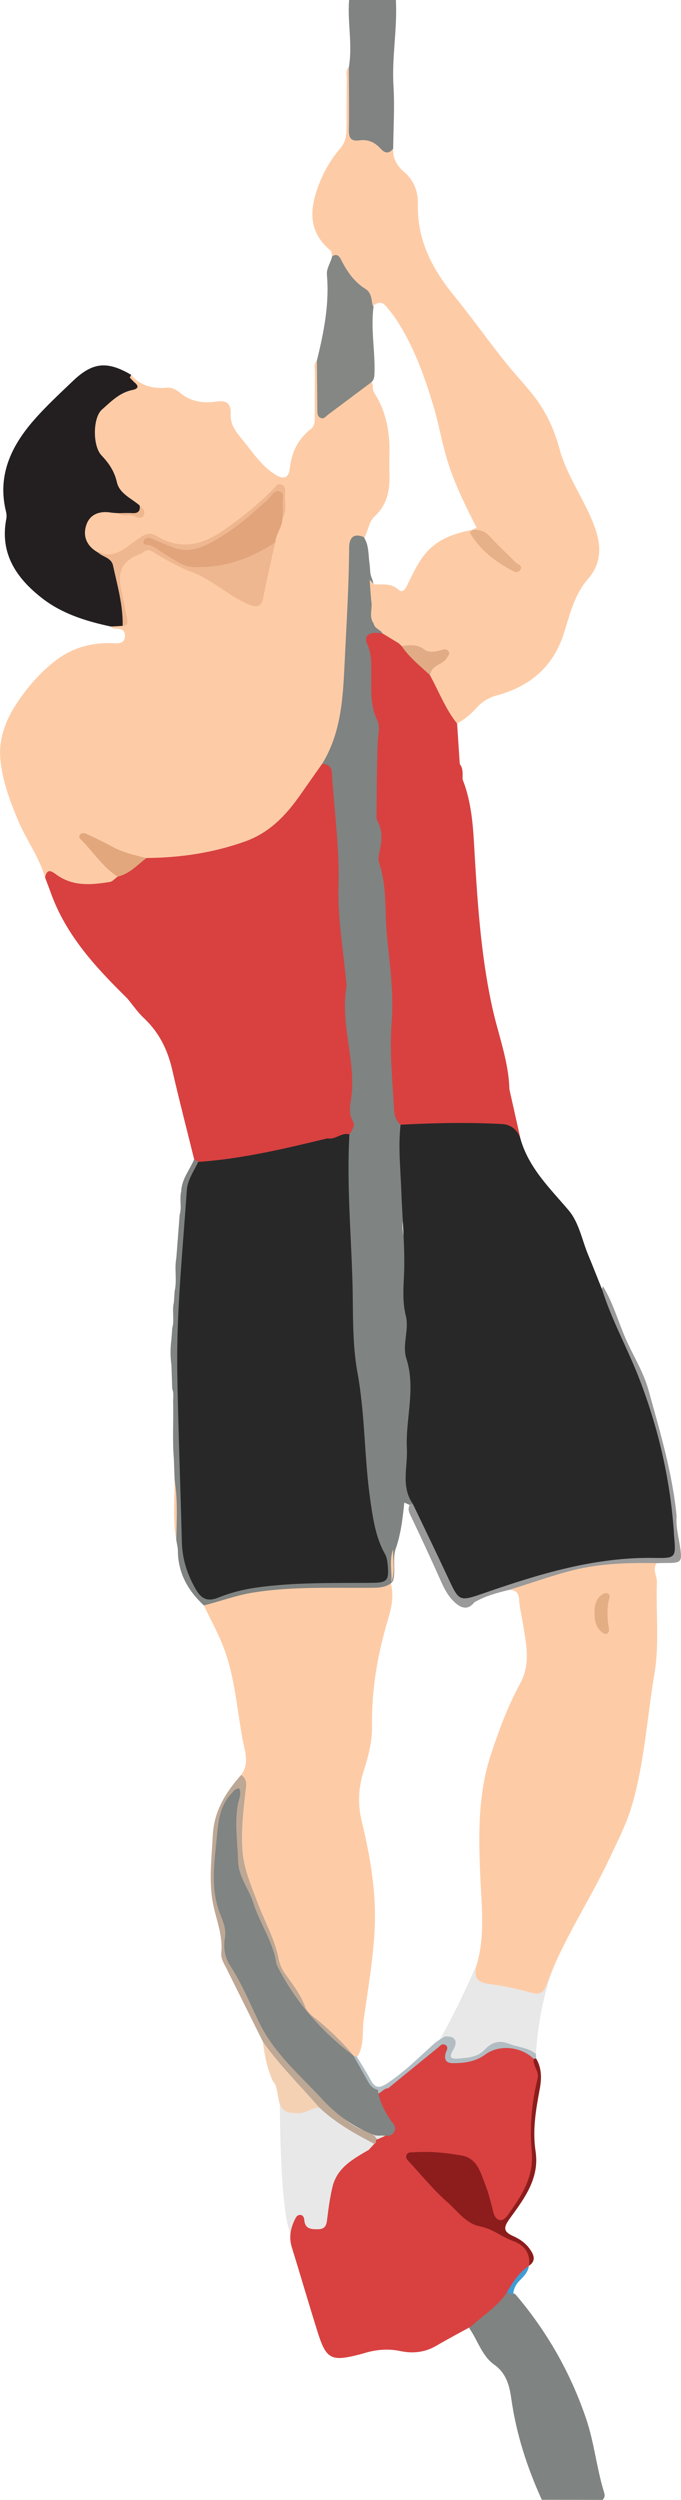 <?xml version="1.0" encoding="UTF-8"?>
<svg id="Layer_1" xmlns="http://www.w3.org/2000/svg" viewBox="0 0 270.49 992.01">
  <defs>
    <style>
      .cls-1 {
        fill: #e1a47b;
      }

      .cls-2 {
        fill: #7f8381;
      }

      .cls-3 {
        fill: #efb790;
      }

      .cls-4 {
        fill: #231f20;
      }

      .cls-5 {
        fill: #fdcca7;
      }

      .cls-6 {
        fill: #e2a77c;
      }

      .cls-7 {
        fill: #9b9a9a;
      }

      .cls-8 {
        fill: #282828;
      }

      .cls-9 {
        fill: #808382;
      }

      .cls-10 {
        fill: #7f8382;
      }

      .cls-11 {
        fill: #e9e8e8;
      }

      .cls-12 {
        fill: #3f9cd4;
      }

      .cls-13 {
        fill: #bda795;
      }

      .cls-14 {
        fill: #e6b088;
      }

      .cls-15 {
        fill: #8c1d1c;
      }

      .cls-16 {
        fill: #808482;
      }

      .cls-17 {
        fill: #d84140;
      }

      .cls-18 {
        fill: #e4ae85;
      }

      .cls-19 {
        fill: #f5d1b4;
      }

      .cls-20 {
        fill: #b1bdc3;
      }

      .cls-21 {
        fill: #848784;
      }

      .cls-22 {
        fill: #e1ab85;
      }
    </style>
  </defs>
  <path class="cls-11" d="M189.45,779.35s-15.1,34.82-20.77,37.5-22.14,18.1-22.14,18.1l-16.31-15.2-19.06,15.2s-.06,46.93,5,52.71,24.43-9.64,24.43-9.64l72.28-62.99s.93-23.84,10.19-41.35-33.62,5.67-33.62,5.67Z"/>
  <path class="cls-9" d="M157.24,0c.63,11.39-1.65,22.68-.95,34.12.5,8.27-.04,16.6-.12,24.9-1.2,3.04-3.3,2.84-5.41,1.25-2.71-2.04-5.66-3.04-9.01-3.23-2.09-.12-3.69-.84-3.6-3.55.31-8.92-.41-17.85.39-26.76,1.59-8.9-.6-17.82.12-26.73h18.58Z"/>
  <path class="cls-5" d="M52.11,148.75c3.85,4.58,8.84,5.56,14.54,5.08,1.57-.13,3.55.92,4.85,2.02,4.38,3.68,9.47,4.27,14.71,3.46,4.15-.64,5.6,1.39,5.41,4.76-.26,4.57,2.18,7.37,4.85,10.62,3.91,4.74,7.16,9.95,12.5,13.39,3.49,2.25,5.62,1.93,6.1-2.14.76-6.51,3.28-11.73,8.43-15.73,1.62-1.26,1.51-3.12,1.51-4.93,0-5.86-.03-11.72.06-17.57.02-1.55-.65-3.28.79-4.61,2.52,3.51.9,7.51,1.36,11.27.36,3-1.43,7.37,1.02,8.69,2.55,1.38,5.13-2.48,7.63-4.12,2.83-1.86,5.6-3.84,8.21-6.04.99-.84,2.08-2.29,3.73-.93.42,1.35.05,2.72.97,4.14,3.66,5.65,5.35,12.05,5.81,18.7.29,4.21-.09,8.47.09,12.69.28,6.59-.71,12.64-5.84,17.39-2.5,2.31-2.54,5.9-4.25,8.65-3.55.73-4.52,3.15-4.51,6.46.03,16.91-1.14,33.79-2.14,50.65-.67,11.3-1.65,22.83-8.89,32.47-3.95,5.74-7.77,11.56-11.84,17.22-7.31,10.17-17.64,15.05-29.23,17.87-9.47,2.3-19.09,3.73-28.89,3.49-8.97-.87-16.51-5.63-24.76-9.03,1.1,2.44,3.03,4.24,4.57,6.29,1.56,2.08,3.54,3.8,5.47,5.55,1.27,1.15,3.15,1.99,2.52,4.28-3.16,4.07-7.93,3.08-12.01,3.28-3.9.2-8.04-.58-11.49-2.95-1.72-1.18-3.52-1.43-5.49-.92-2.42-8.28-7.68-15.21-10.95-23.14-3.31-8.02-6.27-16.1-6.87-24.62-.52-7.34,2.14-14.48,6.12-20.66,4.1-6.37,9.02-12.16,15.03-17,7.23-5.81,15.37-8.07,24.47-7.51,1.92.12,3.7-.25,3.91-2.63.21-2.35-1.25-3.13-3.34-3.17-.82-.02-1.63-.06-2.14-.86.94-1.4,2.55-1.22,3.88-1.68,2-2.45.34-5,.01-7.4-.54-4.02-1.56-7.98-2.29-11.99-.67-3.7.7-5.67,4.41-7.41,6.82-3.19,12.15-1.72,18.57,1.65,9.51,4.99,18.88,10.18,28.19,15.53,4.85,2.78,6.1,1.93,7.11-3.58,1.15-6.24,2.19-12.51,4.02-18.61.78-3.36,2.37-6.45,3.35-9.74,1.1-3.67.59-7.34.36-12.13-5.08,3.86-8.67,8.01-12.91,11.36-4.36,3.45-8.93,6.51-13.67,9.37-7.18,4.34-14.51,4.43-21.84.55-2.91-1.54-5.3-1.79-7.96.55-2.19,1.92-5.02,2.98-7.38,4.75-3.21,2.41-6.53.95-9.81,0-4.73-3.45-6.48-7.69-4.93-11.94,1.59-4.38,5.42-6.04,12.57-5.49,2.54.88,5.24.97,7.88,1.22,3.28.31,1.51-1.23.67-2.31-4.85-3.64-9.77-7.18-10.42-13.99-.12-1.27-1.15-2.37-2.17-3.18-5.87-4.67-5.47-11.06-4.76-17.47.35-3.1,2.53-5.13,4.81-7.09,3.19-2.73,7.12-4.37,10.18-7.21-.25-1.03-1.03-1.9-.84-3.04.13-.5.45-.7.96-.62Z"/>
  <path class="cls-17" d="M77.12,460.04c-2.92-11.82-5.99-23.6-8.7-35.46-1.83-7.99-5.22-14.92-11.27-20.58-2.46-2.3-4.39-5.17-6.57-7.77-6.39-7.13-12.45-14.55-18.5-21.97-4.79-5.88-8.29-12.41-10.63-19.58-1.18-3.61.44-5.41,4.17-4.21,5.09,1.64,10.02,1.86,15.32.97,4.57-.77,8.4-2.56,11.66-5.53,3.45-3.15,7.26-4.26,11.91-4.59,14.91-1.05,29.81-2.91,42.69-11.37,7.01-4.6,11.54-11.75,16.17-18.62.64-.95,1.28-1.89,1.93-2.83,1.01-1.45,1.94-3.41,4.14-2.45,1.81.78,1.75,2.76,1.32,4.29-.79,2.83-.02,5.49.33,8.21,1.51,11.45,2.82,23.14,2.33,34.47-.6,13.58,3.28,26.39,3.52,39.66.03,1.96.48,4.03-.15,5.84-1.95,5.56-.75,10.83.69,16.22,2.75,10.28,1.5,20.7.46,31.04-.44,4.34-4.78,5.37-7.99,7.2-10.81,2.95-21.71,5.6-32.82,7.12-5.75.79-11.41,2.9-17.37,1.81-1.18-.2-1.99-.94-2.65-1.87Z"/>
  <path class="cls-5" d="M95.76,704.35c3.45-4.55,1.44-9.58.59-14.13-2.25-12.06-3.05-24.42-7.4-36.1-2.21-5.93-5.3-11.38-7.98-17.05,5.67-4.17,12.48-5.04,19.08-6.31,11.81-2.28,23.8-2.18,35.78-2.07,6.45.06,12.91.26,19.34-.56,1.62,5.4.05,10.76-1.4,15.69-3.93,13.4-6.19,26.89-5.99,40.88.09,6-1.34,11.97-3.22,17.72-2.24,6.82-2.54,13.53-.81,20.63,3.4,13.94,5.78,28.12,5.06,42.52-.6,12.02-2.68,23.92-4.34,35.85-.65,4.64.21,9.52-2.04,13.91-.28.5-.71.82-1.26.97-2.17-.19-3.31-1.91-4.69-3.25-3.98-3.84-7.66-7.98-12.13-11.31-2.51-1.87-4.39-4.35-5.44-7.37-.59-1.71-1.46-3.27-2.56-4.69-3.73-4.8-5.7-10.36-8.02-15.93-3.49-8.35-5.39-17.41-10.41-25.12-1.45-2.23-2.08-4.85-2.29-7.42-.73-8.89-1.77-17.82.02-26.68.69-3.44.59-6.78.14-10.18Z"/>
  <path class="cls-2" d="M155.22,628.34c-1.93,1.33-4.03,1.68-6.39,1.71-16.05.2-32.14-.65-48.12,1.88-6.76,1.07-13.14,3.49-19.74,5.13-6.29-5.84-10.25-12.78-10.32-21.61-.01-1.43-.41-2.86-.62-4.29-.89-7.93.39-15.92-.67-23.84-.1-2.81-.21-5.63-.31-8.44-.62-7.48-.09-14.97-.29-22.45-.05-1.77.38-3.58-.36-5.31-.1-3.14-.2-6.28-.31-9.42-.48-3.39-.46-6.77-.01-10.16.11-1.5.23-3,.34-4.51.94-3.35-.18-6.82.64-10.17.1-1.51.21-3.02.31-4.53,1.01-4.32-.17-8.75.66-13.08.44-5.74.88-11.48,1.33-17.22.93-3.03-.16-6.19.61-9.23.17-4.89,3.35-8.55,5.17-12.77.52.34,1.05.68,1.57,1.02.65,1.51.15,2.96-.53,4.23-2.45,4.61-3.08,9.68-3.31,14.68-1.05,23.26-4.14,46.47-3.04,69.77,1,21.16.57,42.35,1.88,63.49.37,5.99,2.14,11.51,5.46,16.52,1.59,2.4,3.59,3.82,6.58,2.79,18.4-6.32,37.5-5.89,56.56-5.91.65,0,1.3,0,1.96,0,8.67-.01,10.59-2.4,6.77-10.13-5.54-11.21-6.15-23.29-6.8-35.24-.6-11.09-1.27-22.11-3.51-33-.2-.96-.45-1.93-.42-2.9.6-15.19-2.14-30.24-2.03-45.38.1-14.83-2.08-29.59-1.07-44.43.12-1.79.05-3.59.45-5.35,2.19-4.6.33-9.46.83-14.22.98-9.22.12-18.48-2.26-27.53-.41-1.57-.84-3.12-.55-4.8,2.14-12.39-.15-24.47-2.59-36.54-.36-1.78-.41-3.59-.16-5.35,1.83-12.54-.97-24.93-1.15-37.41-.07-5.01-1.7-9.95-.9-15,.45-2.85-1.34-4.45-2.9-6.27,7.43-12.11,8.22-25.68,8.87-39.35.73-15.42,1.73-30.83,1.82-46.28.02-3.7,1.47-6.13,5.82-4.32,2.14,3.25,1.76,7.06,2.3,10.65.29,1.9.07,3.87.9,5.68,2.11,5.51.26,11.4,1.65,16.98.16,2.11,4.8,2.56,2.13,5.72-3.84.34-4.96,1.85-3.41,5.79,1.76,4.46.73,9.36.8,14.06.06,4.08-.08,8.13,1.82,11.93.5.99,1.02,2.18.85,3.28-1.42,9.2.77,18.44-.42,27.65-.5,3.87-.78,7.76.67,11.56,1.07,2.8,1,5.73.91,8.69-.35,11.5.64,22.91,2.58,34.25.39,2.27.43,4.54.37,6.82-.15,6.2.64,12.29,1.46,18.44.84,6.25-1.11,12.62-.44,18.95.99,9.37.37,18.84,1.8,28.18.23,1.49.72,2.83,1.42,4.12.58,1.59.3,3.2.17,4.83-.57,6.99-1.06,13.97.98,20.86.95,3.21.55,6.49-.36,9.66-1.11,3.9-1.1,7.7.38,11.5,1.85,4.73,1.86,9.55.5,14.4-.95,3.39-.89,6.71.11,10.11,1.2,4.09,1.71,8.26,1.08,12.56-.42,2.9-.74,6,.07,8.76,2.7,9.23.83,18.42.48,27.66-.26,6.99-.59,13.97-1.24,20.93-.31,3.3,2.53,5.63,2.57,8.79-.08.53-.36.93-.84,1.19-1.14.39-2.05-.49-3.19-.85-.67,6.44-1.38,12.62-3.5,18.54-1.19,4.03.09,8.23-.92,12.27-.2.51-.52.93-.96,1.24Z"/>
  <path class="cls-17" d="M182.62,303.2c1.47,1.83,1.06,4.01,1.13,6.1,4.54,19.73,4.05,39.98,6.26,59.96,1.01,9.19,2.09,18.34,4.21,27.4,3,12.8,6.77,25.51,8.2,38.56,1.13,10.36,1.94,10.18-8.78,10.34-8.28.12-16.56-.46-24.85.72-7.65,1.08-11.87-2.22-11.83-10.04.06-12.15-2.34-24.33.15-36.47.36-1.75.42-3.63-.06-5.35-1.81-6.51-1.91-13.15-1.75-19.82.07-2.94-.22-5.77-1.05-8.66-.89-3.09-1.17-6.36-.6-9.67.44-2.55.46-5.2-.1-7.78-.89-4.16-1.33-8.29-.76-12.58.43-3.21.11-6.48-.91-9.66-1.36-4.22-2.15-8.48-.67-12.92.56-1.67.41-3.61.12-5.34-.93-5.64.4-11.46-.3-16.82-1.43-10.95-1.75-21.92-2.75-32.86-.17-1.81-.92-3.55.98-4.82,2.11-1.41,4.23-.83,5.84.67,8.56,7.99,17.04,15.88,21.99,27.04,3.17,7.15,4.13,14.55,5.52,21.99Z"/>
  <path class="cls-5" d="M138.54,26.73c.03,8.28.16,16.57.03,24.85-.05,3.1.82,4.6,4.15,4.12,3.3-.48,6.09.7,8.3,3.14,1.71,1.89,3.35,2.45,5.14.17-.23,3.92,1.66,6.95,4.45,9.32,4.1,3.48,5.49,8.03,5.39,13.06-.27,14.12,5.74,25.41,14.46,36.09,7.78,9.53,14.79,19.71,22.7,29.18,3.02,3.61,6.27,7.04,9.13,10.77,4.69,6.11,7.87,13.05,9.87,20.45,2.87,10.63,9.42,19.54,13.45,29.63,3.19,7.99,3.88,15.46-2.1,22.29-5.48,6.25-7.14,14.11-9.56,21.61-4.36,13.48-13.68,21.12-27.06,24.68-2.7.72-5.49,2.47-7.36,4.54-2.37,2.63-4.89,4.83-7.97,6.48-2.11-.69-2.29-.61-2.85-1.76-2.8-5.76-6.26-11.2-8.58-17.19.06-.49.21-.95.44-1.38.54-.35-.29-.24.31-.34,6.85-1.16,11.35-6.36,16.93-9.72,4.37-2.63,6.9-1.9,8.07,2.75,1.55,6.16,6.81,4.16,10.72,5.88-.79-3.12-5.51-4.88-2.72-8.23,3.38-4.05,5.34,1.8,8.23,1.9.79-1.07,0-1.56-.66-1.93-6.06-3.37-7.89-10.73-3.29-16.27,3.14-3.78,3.93-7.68,3.49-12.19-.26-2.57.08-4.88,2.32-6.54,1.89-1.4,3.93-2.66,6.27-1.41,2.13,1.14,1.66,3.35,1.36,5.26-.46,2.92.22,5.81-.04,8.76-.33,3.74-.2,7.44-2.61,10.66-.55.74-.81,1.81.32,2.82,1.91-.55,2.09-2.21,1.93-3.77-.35-3.46.93-6.34,2.66-9.16,1.88-3.05,3.78-6.11,3.2-9.99-.3-2.04,1.07-2.88,2.74-3.44,2.08-.71,3.49-2.18,3.09-4.38-.63-3.47-2.35-6.63-2.68-10.27-.16-1.78-2.33-1.93-4.06-1.71-1.74.21-3.52.92-5.21-.24-.37-.32-.66-.71-.87-1.15-1.22-4.26-.08-8.37,1.13-12.76-2.15-.66-4.96.8-5.94-2.17-.84-2.52.4-4.37,1.68-6.31,1.71-2.58,1.63-5.05-.31-7.65-6.11-8.18-11.58-16.81-17.03-25.43-2.35-3.72-5.39-5.66-9.65-5.34-3.8.29-4.48-1.48-3.95-4.72.76-4.69.81-9.21-4.38-11.74-.42-.21-.72-.66-.99-1.07-1.32-1.94-1.74-4.97-4.86-4.85-3.51.13-6.5,1.95-9.37,3.82-1.18.77-1.91,2.21-1.1,3.41,2.81,4.16,3.23,9.19,5.25,13.62.58,1.27,1.16,2.76,3.22,2.87,1.31-2.64.83-5.32,0-7.97-.63-2.02-1.4-4.01-1.61-6.13-.23-2.41.72-4.31,3.2-4.71,2.28-.37,5.05.73,4.9,2.92-.43,6.32,3.35,11.9,2.65,18.17-.29,2.55-.55,5.06-4.04,4.89-1.97-.09-2.02,1.12-1.91,2.56.16,1.98.44,3.89,1.91,5.41,3.52,3.66,4.32,8.05,4.2,13.03-.2,8.5.33,16.97,6.07,24.06,1.44,1.78,2.86,3.53,4.68,4.96,1.34,1.05,3.45,1.93,2.68,4.14-.71,2.02-2.77,2.61-4.71,3.05-.82.19-1.62,0-2.35-.42-4.25-8.39-8.47-16.78-11.38-25.77-2.46-7.6-3.68-15.5-6.01-23.16-3.66-12.06-7.87-23.79-14.91-34.34-1.09-1.63-2.34-3.12-3.56-4.64-1.92-2.41-3.69-1.93-5.65-.25-4.55-7.25-10.91-13.04-16.03-19.84-.2-.78-.13-1.86-.63-2.28-8.61-7.22-8.49-15.72-4.88-25.53,2.13-5.78,5.05-10.73,8.95-15.29,1.91-2.24,2.28-4.95,2.29-7.75.03-6.51,0-13.01.1-19.52.02-1.54-.65-3.28.78-4.6Z"/>
  <path class="cls-10" d="M239.31,992.01c-8.04-.02-16.07-.03-24.11-.05-5.83-12.81-10.14-26.05-12.11-40.07-.71-5.05-1.94-10.1-6.72-13.49-4.92-3.49-6.54-9.51-9.81-14.27-.58-1.09-.04-1.95.73-2.56,4.86-3.8,8.99-8.45,13.99-12.08,1.33-.16,2.47.31,3.53,1.04,12.44,14.6,21.74,30.92,27.96,49.14,3.16,9.27,4.11,18.97,6.85,28.28.41,1.39,1.08,2.81-.31,4.07Z"/>
  <path class="cls-21" d="M131.92,101.7c1.95-1.2,2.83-.08,3.66,1.56,2.29,4.51,5.11,8.6,9.51,11.34,2.39,1.49,2.45,3.98,2.85,6.34.16.28.46.59.42.86-1.2,9.02.8,18,.35,27.01-.06,1.16-.37,2.24-1.36,2.99-5.68,4.25-11.37,8.49-17.05,12.75-.88.66-1.62,1.85-2.89,1.32-1.45-.6-1.34-2.06-1.36-3.36-.07-6.47-.13-12.95-.19-19.42,2.75-11.15,5-22.37,3.99-33.97-.24-2.75,1.55-4.9,2.07-7.42Z"/>
  <path class="cls-17" d="M208.14,458.19c-3.13-10.15-7.35-10.45-14.27-10.98-9.61-.74-19.1.32-28.64.22-2.09-.02-4.26.25-6.11-1.12-2.88-2.37-2.59-5.93-2.77-8.97-.61-10.38-1.62-20.86-.8-31.17.93-11.61-.67-23.08-1.81-34.35-.98-9.71.07-19.8-3.11-29.32-.56-1.69-.06-3.5.29-5.29.73-3.68,1.08-7.42-.77-10.97-.3-.57-.62-1.22-.61-1.83.1-10.01.12-20.02.49-30.02.11-2.92,1.08-6-.21-8.64-2.8-5.71-2.3-11.7-2.37-17.69-.05-4.19.31-8.3-1.56-12.44-1.6-3.55.88-5.14,6.05-4.25,3.05-.8,4.49,1.76,6.51,3.11.51.46.99.96,1.46,1.46,3.16,4.38,8.39,6.89,10.83,11.93,3.55,6.46,6.16,13.44,10.82,19.27.35,5.35.71,10.71,1.06,16.07-1.42-.99-1.3-2.73-1.39-4.01-.73-10.23-5.83-18.75-10.89-27.12-4.14-6.85-10.61-11.82-16.42-17.26-1.01-.94-2.4-1.6-4.03-.66-2.02,1.16-.82,2.62-.38,3.81.88,2.37.81,4.77.9,7.21.25,6.94-1.11,14.03,1.78,20.76.24.57.27,1.31.15,1.93-1.8,9.62,1.17,19.39-.87,29.01-.56,2.64.61,5.15,1.31,7.62,1.44,5.08,2.05,10.09,1.02,15.38-.41,2.1.42,4.45.75,6.68.17,1.12.88,2.29.67,3.3-1.79,8.47,1.14,16.71,1.05,25.08-.07,6.19-.02,12.32,1.68,18.37.6,2.12.63,4.63.16,6.79-2.3,10.47-.23,21.02-.86,31.5-.22,3.71,1.09,7.02,1.87,10.49.37,1.63,1.37,1.78,2.7,2.2,4.39,1.4,8.68.07,13.02-.02,7.65-.17,15.31-.2,22.96,0,3.37.09,4.74-.92,4.48-4.41-.62-8.28-2.52-16.36-4.37-24.37-3.63-15.79-7.25-31.46-8.69-47.71-1.68-19.01-1.89-38.2-5.55-57.03-.09-.46.04-.97.07-1.46,3.16,7.94,4.02,16.43,4.5,24.75,1.29,22.09,2.54,44.17,7.31,65.83,2.38,10.78,6.52,21.38,6.78,32.37"/>
  <path class="cls-17" d="M239.44,511.82c-2.67-.41-2.9-2.84-3.6-4.67"/>
  <path class="cls-17" d="M127.97,303.08c2.12.21,3.67.87,3.83,3.46.94,15.01,3.08,30.05,2.64,45.02-.39,13.39,2.13,26.3,3.16,39.43.01.16.06.33.03.48-2.47,14.14,3.18,27.86,2.14,41.96-.28,3.85-1.86,7.86.54,11.84.77,1.28-.47,3.39-1.53,4.88-2.79,1.11-5.29,3.94-8.7,1.54,8.43-2.45,7-9.83,7.47-15.86.68-8.77.26-17.55-2.63-26.04-.56-1.65-1.18-3.64-.75-5.19,3.18-11.41.5-22.55-1.45-33.67-.63-3.57-1.04-7.07-.89-10.64.64-15.24-.76-30.34-2.84-45.41-.23-1.69.3-3.19.66-4.78.26-1.16.89-2.83-.78-3.38-1.23-.4-1.93.95-2.55,1.87-3.69,5.53-7.65,10.81-11.89,15.98-4.82,5.86-10.57,9.49-17.46,11.64-11,3.44-22.22,5.94-33.81,6.15-3.67.07-6.47,1.73-9.13,4.03-8.05,6.95-17.32,8.17-27.32,5.53-1.58-.42-3.33-1.43-4.59-.18-1.29,1.28.55,2.6.87,3.94,2.26,9.5,8.5,16.58,14.4,23.93,4.42,5.51,9.53,10.49,13.19,16.6-12.54-12.3-24.42-25.08-30.46-42.09-.71-1.99-1.49-3.95-2.23-5.92.86-4.01,2.84-2.31,4.77-.95,6.5,4.59,13.73,3.88,20.95,2.73,1.13-.18,2.09-1.4,3.12-2.14,3.52-2.92,7.11-5.73,11.45-7.37,13.42-.1,26.49-2.03,39.21-6.58,9.91-3.54,16.47-10.66,22.21-18.92,2.77-3.99,5.58-7.94,8.37-11.91Z"/>
  <path class="cls-13" d="M148.67,850.72c-7.75-4.02-15.34-8.29-21.76-14.33-9.09-7.33-17.07-15.61-22.46-26.13-4.81-9.67-9.63-19.33-14.43-29-1.01-2.03-2.38-4-2.13-6.38.72-6.99-2.15-13.3-3.37-19.93-1.61-8.77-.44-17.73,0-26.64.49-9.82,5.18-17.06,11.23-23.96,2.88,1.8,1.96,4.68,1.69,7.1-.82,7.37-1.63,14.6-1.2,22.16.44,7.79,3.39,14.23,5.97,21.19,2.78,7.5,6.9,14.52,8.46,22.48.4,2.06,1.2,4.01,2.46,5.79,2.99,4.22,6.23,8.23,8.07,13.23.99,2.69,3.8,4.3,6.03,6.2,4.82,4.1,9.37,8.52,13.38,13.45.33.52.23.92-.31,1.2-1.62.03-2.66-1.08-3.82-1.95-11.54-8.68-20.78-19.56-26.48-32.63-3.21-7.35-6.91-14.72-8.82-22.66-.27-1.11-.53-2.27-1.18-3.2-5.64-8.11-6.65-17.45-7.51-26.91-.52-5.68,1.41-11.18.88-17.15-3.53,3.42-5.32,7.05-5.42,11.81-.11,5.84-1.83,11.56-1.87,17.46-.04,5.57.22,11.05,1.95,16.4,1.55,4.8,2.96,9.59,2.57,14.8-.18,2.38.6,4.87,1.83,7.03,5.16,9.06,9.24,18.68,14.27,27.81,2.07,3.76,4.78,7,7.58,10.16,6.91,7.81,14.14,15.31,21.95,22.22,2.56,2.26,5.49,4.07,8.75,5.26,1.84.67,3.68,1.39,4.72,3.25.16.91.71,2.04-1.05,1.89Z"/>
  <path class="cls-4" d="M53.41,151.74c2.06,1.64,1.26,2.62-.82,3.02-5.07,1-8.51,4.61-12.11,7.78-3.65,3.22-3.71,14.4-.22,18.1,2.96,3.14,5.18,6.32,6.18,10.74,1.02,4.5,5.74,6.36,9.02,9.2,1.12,2.13.62,3.52-1.92,3.42-2.24-.09-4.52.34-6.73-.37-.97-.08-1.94-.1-2.9-.25-4.33-.68-8.1.66-9.56,4.75-1.61,4.54.05,8.56,4.48,11.06,4.64,1.23,7.12,3.76,7.63,9.03.53,5.52,2.17,10.97,2.92,16.52.18,1.33.27,2.56-.69,3.63-1.54.09-3.08.17-4.61.26-9.84-2.1-19.46-5.07-27.45-11.32-10.05-7.85-16.78-17.58-14.14-31.36.18-.93.13-1.98-.1-2.9-3.52-14.26,1.97-25.88,10.97-36.22,4.8-5.51,10.21-10.5,15.5-15.56,7.93-7.58,13.63-8.13,23.23-2.54-.18.38-.36.75-.54,1.12-1.87,1.07-3.49-.08-5.09-.71-5.08-2-9.79-1.19-13.64,2.41-7.48,6.99-15.24,13.77-21.29,22.12-6.27,8.66-9.61,18.07-6.21,28.87.45,1.43.3,2.9.04,4.35-2.06,11.48,2.87,20.07,11.67,26.6,7.39,5.48,16,8.62,24.87,10.96,2.86.75,4.64.29,3.48-3.27-.87-2.65-1.19-5.42-1.55-8.14-.69-5.21-2.29-9.43-7.25-12.41-5.11-3.07-5.58-8.55-4.43-13.94.78-3.64,3.57-5.24,7.21-5.41,3.54-.17,7.1.12,11.02-.66-7.6-4.44-7.46-13.63-12.98-19.54-5.18-5.55-3.04-17.25,2.85-22.16,3.88-3.23,8.03-6.12,13.12-7.2Z"/>
  <path class="cls-7" d="M239.13,511.63c.11-.42.23-.84.34-1.26,3.94,6.39,5.93,13.64,8.88,20.47,3.01,6.96,7.17,13.33,9.24,20.8,4.57,16.5,9.5,32.9,11.17,50.04-.36,4.1.74,8.05,1.34,12.04.91,6.03.59,6.54-5.32,6.5-1.3,0-2.59.04-3.89.07-1.97,1.43-4.25,1.46-6.52,1.38-13.95-.52-27.31,2.44-40.43,6.8-3.81,1.27-7.54,2.79-11.67,2.41-4.8,1.18-9.58,2.42-13.89,4.98-2.43,3.07-5.01,2.42-7.53.2-2.35-2.08-3.96-4.73-5.24-7.57-3.99-8.9-8.07-17.77-12.28-26.57-.76-1.58-1.7-3.24-.37-5.03.35-.02.7-.04,1.04-.05,2.52.8,3.08,3.22,4.1,5.18,4.74,9.08,8.32,18.72,13.5,27.61,1.83,3.14,3.67,3.94,7.09,2.55,13.3-5.4,27.14-9.15,41.08-12.37,10.3-2.38,20.89-2.99,31.5-2.83,5.97.09,5.81-.05,5.39-6.07-1.58-22.92-6.59-45.08-15.12-66.35-3.38-8.43-7.95-16.4-10.98-25.01-.89-2.52-2.63-4.98-1.42-7.91Z"/>
  <path class="cls-19" d="M104.45,810.26c6.72,9.37,14.9,17.48,22.46,26.13-2.84-.16-4.98,2.05-7.85,2.11-6.17.14-7.71-.89-8.71-6.98-.34-2.07-.57-4.12-2.01-5.78-2.27-4.92-3.29-10.15-3.89-15.48Z"/>
  <path class="cls-5" d="M69.35,587.32c1.3,7.92.82,15.89.67,23.85-1.47-7.92-.62-15.89-.67-23.85Z"/>
  <path class="cls-4" d="M53.41,151.74c-1.87,3.11-5.65,2.99-8.32,4.97-8.46,6.27-10.65,11.48-8.1,21.71.43,1.72,1.65,2.76,2.75,3.94,1.33,1.43,3.09,2.66,3.51,4.61,1.19,5.53,3.81,9.93,8.87,12.71.68.38,1.37,1.05,1.08,1.97-.31,1-1.29.79-2.07.78-3.09-.04-6.19-.18-9.28-.15-8.39.07-12.09,6.7-7.75,14.07.96,1.63,2.34,3.61,3.96,4.16,5.14,1.74,5.88,5.89,6.68,10.27.76,4.15,1.71,8.27,2.55,12.4.4,1.98.31,4.07-2.43,3.33-13.42-3.61-26.69-7.5-35.82-19.24-4.82-6.2-6.37-13.01-4.89-20.64.21-1.09.52-2.35.2-3.34-4.67-14.46,1.67-25.64,10.73-35.9,3.88-4.39,8.21-8.38,12.32-12.56,8.96-9.14,12.56-9.89,24.17-4.95.61.63,1.22,1.25,1.83,1.87Z"/>
  <path class="cls-3" d="M48.72,248.39c.18-8.21-2.11-16.04-3.82-23.95-.7-3.24-4.13-3.38-6.05-5.24,7.46,2.97,11.91-2.95,17.11-6.13,2.32-1.41,3.88-1.83,6.08-.48,9.21,5.63,17.72,3.99,26.3-1.89,7.26-4.98,14.06-10.41,20.21-16.68.86-.88,1.64-2.35,3.17-1.8,1.71.62,1.65,2.32,1.5,3.76-.32,3.15,1,6.48-.96,9.46-2.29-2.31-.32-5.72-2.1-8.53-3.88,2.47-6.88,5.7-10.11,8.55-4.06,3.57-8.56,6.43-12.99,9.45-8.81,6.01-17.69,5.46-26.68.3,2.68,1.46,5.16,3.11,7.57,4.82,6.06,4.29,12.73,4.65,19.58,2.98,6.63-1.61,13.16-3.63,19.09-7.18.82-.49,1.65-1.08,2.7-.58-1.59,7.24-3.34,14.44-4.7,21.72-.75,4-2.62,4.21-5.84,2.87-7.97-3.31-14.21-9.61-22.31-12.71-5.45-2.08-10.57-4.87-15.5-7.98-1.44-.91-2.59-1.09-3.96-.03-.62.48-1.41.77-2.15,1.06q-8.97,3.49-6.82,13.19c.86,3.93,1.6,7.89,2.37,11.85.29,1.48.6,3.04-1.69,3.18Z"/>
  <path class="cls-1" d="M109.33,215.24c-9.84,6.49-20.51,10.19-32.43,9.78-4.31-.15-7.49-2.86-10.99-4.83-2.25-1.27-4.13-3.17-6.7-3.89-.93-.26-2.77.18-2.07-1.71.56-1.51,1.99-1.37,3.32-.79,2.53,1.09,5.06,2.19,7.62,3.22,4.84,1.96,9.52,1.38,14.11-.9,9.27-4.6,17-11.23,24.48-18.23,1.32-1.24,2.35-3.8,4.62-2.74,1.91.9.78,3.23.93,4.92.16,1.78.04,3.58.04,5.37-.06,3.54-2.62,6.33-2.93,9.8Z"/>
  <path class="cls-6" d="M58.18,340.49c-3.65,2.72-6.73,6.33-11.45,7.37-5.74-3.64-9.37-9.36-13.99-14.1-.66-.67-1.73-1.46-1.05-2.44.75-1.08,2.07-.72,3.12-.22,3.22,1.55,6.47,3.07,9.6,4.79,4.33,2.37,9.04,3.49,13.77,4.59Z"/>
  <path class="cls-3" d="M46.82,203.64c1.9-.01,3.81-.14,5.7-.02,2.28.14,3.28-.75,2.95-3.04,1.34,1.03,2.45,2.43,1.58,4.01-.88,1.59-2.55.75-3.83.21-2.06-.87-4.5.49-6.39-1.17Z"/>
  <path class="cls-8" d="M130.08,451.7c3.12.75,5.54-2.5,8.7-1.54-1.07,19.19.59,38.35,1.19,57.5.39,12.32-.2,24.97,2,36.94,3.1,16.89,2.68,33.97,5.14,50.84,1.09,7.52,2.12,14.73,5.89,21.4.69,1.22.86,2.8.99,4.25.57,6.19-.24,6.97-6.48,7.02-15.29.12-30.6-.28-45.81,1.89-5.19.74-10.23,2.04-15.04,3.98-4.17,1.68-6.64.53-8.82-3.21-3.45-5.9-5.44-12.07-5.61-18.94-.55-22.3-1.44-44.6-1.81-66.9-.41-24.28,2.15-48.44,3.78-72.63.28-4.14,2.83-7.56,4.51-11.23,17.47-1.21,34.43-5.25,51.38-9.36Z"/>
  <path class="cls-20" d="M141.66,815.99c1.91,3.2,3.92,6.34,5.7,9.6,1.84,3.38,3.75,2.93,6.61,1.02,6.6-4.42,12.19-9.97,18.03-15.25,1.47-1.33,3.07-2.36,4.79-3.25,4.69-.26,4.94,2.54,3.14,5.49-1.82,2.99-.58,3.46,1.91,3.28,3.85-.28,7.86-.49,10.73-3.58,2.75-2.96,5.78-3.81,9.58-2.3,3.55,1.41,7.61,1.46,10.73,4.03.03.6.05,1.21.08,1.81-.37.35-.8.47-1.29.37-3.45-1.94-7.37-2.37-11.08-3.48-2.44-.73-4.48.39-6.26,1.86-3,2.48-6.58,3.44-10.26,4.12-5.85,1.08-7.62-.21-8.6-6.48-6.97,5.53-13.57,11.12-20.67,16.05-1.51.72-2.82,1.86-4.55,2.11-6.46-2.58-8.32-8.26-9.65-14.31,0-.38,0-.76.01-1.14.35.02.69.04,1.04.05Z"/>
  <path class="cls-8" d="M239.13,511.63c3.86,12.31,10.21,23.59,14.82,35.55,7.47,19.36,12.16,39.47,13.67,60.25.05.65.06,1.3.11,1.95.77,8.72.77,9-7.81,8.84-23.57-.42-45.62,6.33-67.51,13.91-10.07,3.49-9.99,3.51-14.53-6.21-4.55-9.74-9.25-19.41-13.89-29.11-4.82-6.92-2.02-14.5-2.38-21.92-.59-11.95,3.65-23.84-.22-35.84-1.73-5.37,1.21-11.33-.2-16.93-1.65-6.55-.71-12.98-.62-19.55.13-9.84-.81-19.79-1.16-29.69-.31-8.86-1.3-17.68-.31-26.58,13.49-.68,26.97-1,40.47-.24,3.94.22,6.35,3.05,7.15,5.83,3.33,11.64,11.67,19.58,19.12,28.36,4.18,4.93,5.31,11.81,7.82,17.81,1.88,4.5,3.65,9.04,5.46,13.56Z"/>
  <path class="cls-5" d="M148.52,231.83c3.26.34,6.58-.66,9.64,2.08,2.1,1.88,3.13-.83,3.98-2.54,2-4.05,3.9-8.17,6.8-11.67,4.82-5.81,11.48-8.04,18.56-9.43.09.23.18.46.27.69-.06.49-.2.95-.43,1.39-1.14,4.12-3.68,6.33-8.12,6.13-3.34-.15-5.48,1.63-6.78,4.58-.46,1.04-.87,2.14-1.7,2.94-3.11,3.02-3.73,6.57-2.8,10.73.83,3.72.19,6.8-4.54,7.44-2.14.29-3.77,1.89-5.17,3.48-1.85,2.1.46,3.5,1.04,5.2.33.97,1.12,2.27-.91,2.41-2.14-1.3-4.28-2.61-6.43-3.91-.85-1.59-3.16-1.87-3.51-3.91.06-5.21-.1-10.42.08-15.62Z"/>
  <path class="cls-5" d="M148.52,231.83c1.39,5.22,1.51,10.42-.08,15.62-1.96-2.6-.56-5.58-.89-8.36-.36-3-.49-6.03-.72-9.04.57.59,1.13,1.19,1.69,1.78Z"/>
  <path class="cls-5" d="M156.14,614.75c-.1,4.39.92,8.85-.67,13.16.23-4.39-.92-8.84.67-13.16Z"/>
  <path class="cls-5" d="M158.37,255.27c.84-.67.59-1.35.08-2.09-1.11-1.63-4.32-2.89-2.65-5.05,1.76-2.29,4.04-5.29,7.16-5.31,4.83-.03,4.76-3.05,3.82-5.78-2.92-8.55,4.43-12.71,7.5-18.68.63-1.22,2.23-1.36,3.54-1.15,4.82.81,7.66-1.23,8.78-5.89,1.85.57,2.73,2.19,3.88,3.54,3.82,4.46,8.22,8.13,13.97,9.98-5.48-5-9.38-11.81-16.88-14.47,0,0-.08-.1-.08-.1.65-.31,1.3-.63,1.95-.94.95-.14,2-.07,2.84-.46,1.28-.59,3.29-.81,3.44-2.31.15-1.51-1.9-1.91-2.93-2.87-5.4-5.05-9.18-10.68-10.38-18.44-1.04-6.7,1.15-13.75-1.98-20.04-1.79-3.6-5.35-6.13-5.05-10.96.14-2.33-.19-3.62,2.54-2.65,3.54,1.26,3.82-.78,3.77-3.43-.06-3.22.28-6.41-1.77-9.36-1.19-1.72-1.22-3.87-.39-6.05.57-1.49.48-3.45-1.35-4.24-1.21-.52-2.62-1.47-4.06-.12-1.49,1.39-.94,2.79-.52,4.45.97,3.88,3.02,7.59,2.2,11.81-.27,1.43-.32,3.19-1.99,3.54-1.4.3-2.32-1.15-2.97-2.18-1.11-1.77-2.15-3.67-2.74-5.66-1.06-3.54-1.25-7.37-4.23-10.14-1.04-.97-.96-2.37-.37-3.65,1.14-2.44,11.1-6.76,13.7-5.96,2.01.62,10.17,11,10.33,13.15.58,7.73.53,7.86,7.24,9.97,5.92,1.86,7.05,7.75,10.08,11.88,4.61,6.29,8.31,13.25,13.31,19.3,3.1,3.75,1.38,6.95-1.12,9.88-1.42,1.67-1.59,3.3-.48,4.81,1.41,1.91,2.43.3,3.39-.82.66-.77,1.4-.68,2.06.03.88.95.95,2.18.47,3.21-1.86,3.99-1.81,8.2-1.69,12.44-1.85,1.68-3.98.92-6.05.67-2.68-.32-5.13-.06-5.23,3.37-.07,2.28-1.01,5.15,2.37,6.11,2.58.74,6.85-1.66,7.43-4.14.47-2.01-.18-4.3,1.48-6.03,2.15.9,4.1-.16,6.12-.58,3.36-.7,5.56,1.71,5.24,4.09-.37,2.74.37,4.54,1.49,6.71,2.03,3.95.6,7-3.84,8.34-1.33.4-2.15.68-1.56,2.22,1.07,2.77-.32,5.03-1.46,7.39-2.05,4.22-5.99,7.76-4.22,13.37.46,1.46-.8,3.5-2.71,4.22-.92.35-2.18.35-2.58-.69-.66-1.69-.94-3.72.43-5.09,4.3-4.28,1.87-9.66,2.52-14.51.15-1.16-.36-2.46-.01-3.79.49-1.89,1.96-4.77-1.51-4.81-2.82-.04-5.78,1.39-5.98,5.08-.1,1.93.06,3.9.27,5.83.36,3.3-.57,5.89-3.13,8.22-3.94,3.58-3.06,8.17-1.99,12.72.52,2.21,2.14,2,3.73,2.28,1.73.31,2.95,1.43,3.17,3.24.13,1.08-.58,1.88-1.56,2.24-1.63.6-2.59-.23-3.7-1.46-1.2-1.33-2.36-4.54-4.84-2-2.55,2.61,1.8,3.46,2,5.53.16,1.59,4.06.46,2.59,3.03-1.22,2.12-3.24.25-4.88.05-1.11-.14-2.23-.88-3.29-.77-4.11.41-5.88-1.58-6.36-5.41-.54-4.39-2.88-4.5-6.04-2.34-1.21.83-2.58,1.47-3.62,2.47-3.96,3.82-8.24,6.9-14.03,7.04-1.4-1.84.27-2.54,1.31-3.41,1.35-1.12,3.11-1.81,4.02-4.46-6.19,1.19-11.3-1.91-16.88-2.86-.38-.36-.75-.73-1.13-1.09Z"/>
  <path class="cls-22" d="M159.51,256.36c3.15-.37,6.1-.9,9.09,1.42,1.79,1.38,4.68.76,7.05.06,1.04-.3,1.93-.32,2.54.66.67,1.07-.25,1.71-.7,2.54-1.49,2.74-5.55,2.7-6.43,6.05-.08.27-.19.53-.31.78-3.94-3.65-8.19-6.99-11.23-11.51Z"/>
  <path class="cls-17" d="M154.17,828.66c6.55-5.33,13.1-10.67,19.65-16,.86-.7,1.7-1.89,2.93-1.26,1.7.87.55,2.25.24,3.4-.64,2.44.19,3.9,2.78,3.91,4.61.02,9.11-.57,12.95-3.42,5.41-4.02,14-3.31,19.24,1.66,2.55,3.59,2.35,7.36,1.65,11.59-1.29,7.8-2.93,15.65-1.73,23.67,1.71,11.4-3.98,20.05-10.72,28.22-2.2,2.66-4.35,1.64-5.7-1.09-1.51-3.07-2.48-6.37-3.28-9.7-.78-3.22-2.21-6.12-3.92-8.9-1.23-2.01-2.91-3.64-5.3-3.99-5.47-.81-10.94-1.71-16.51-1.31-.91.07-2.1-.19-2.46,1.02-.26.87.53,1.47,1.03,2.09,6.39,7.87,13.64,14.86,21.5,21.23,1.66,1.34,3.51,2.42,5.61,2.88,5.87,1.31,10.47,5.06,15.43,8.07,2.98,1.81,4.47,4.74,2.55,8.38l-.05.08c-3.11,3.34-5.27,7.46-8.7,10.53-3.84,5.58-9.57,9.16-14.47,13.6-4.53,2.5-9.12,4.9-13.59,7.53-4.48,2.64-9.33,3.14-14.17,2.12-4.81-1.01-9.36-.66-13.96.66-.78.22-1.56.47-2.35.67-11.33,2.9-13.25,1.95-16.69-8.98-3.51-11.18-6.78-22.43-10.24-33.62-1.19-3.85-.51-7.39,1.19-10.87.43-.88.85-1.86,1.99-1.9,1.24-.05,1.7.94,1.77,1.93.28,3.7,2.81,3.81,5.61,3.74,3.26-.08,3.28-2.34,3.58-4.72.51-4.03,1.08-8.08,2.02-12.03,1.84-7.78,8.32-11.18,14.51-14.8,2.31-1.15,4.61-2.31,7.31-2.15,4.12.23,4.38-2.37,3.81-5.4-.71-3.71-3.26-6.62-4.57-10.08-.92-2.46-2.07-4.92,1.07-6.72Z"/>
  <path class="cls-12" d="M201.35,909.7c2.24-4.06,4.78-7.87,8.7-10.53-.29,2.59-2.17,4.25-3.78,5.93-1.55,1.62-2.3,3.4-2.52,5.52-.8-.31-1.6-.62-2.41-.92Z"/>
  <path class="cls-5" d="M202.27,630.86c8.47-2.54,16.77-5.62,25.38-7.77,10.98-2.74,22.07-2.98,33.24-2.82-1.93,2.5.1,5.02.02,7.54-.41,12.18,1.06,24.42-.99,36.54-2.96,17.52-3.94,35.42-9.05,52.53-2.11,7.07-5.56,13.76-8.72,20.48-7.99,16.97-18.65,32.61-25.12,50.34-1.07,2.94-2.47,4.02-5.84,3.09-5.45-1.5-10.98-2.73-16.64-3.45-5.35-.68-6.55-2.76-5.09-8,3.26-11.69,1.77-23.47,1.27-35.3-.67-16.06-.9-32.15,4.24-47.77,3.2-9.72,6.75-19.28,11.66-28.27,4.32-7.91,2.29-16.05.99-24.17-.48-3.03-1.27-6.05-1.44-9.1-.16-2.74-1.42-3.79-3.91-3.88Z"/>
  <path class="cls-17" d="M154.17,828.66c-2.55,3.95.29,6.99,1.99,9.99,1.79,3.17,3.1,6.3,3,9.98-.07,2.39-1.19,3.75-3.56,3.48-3.11-.35-6.03.74-9.05.9.71-.76,1.41-1.53,2.12-2.29.87-.26.64-.99.69-1.59,6.28-2.54,6.18-2.49,2.89-9.28-1.36-2.8-3.68-5.56-1.95-9.09,1.37-.56,2.23-2.05,3.87-2.11Z"/>
  <path class="cls-16" d="M150.04,829.26c.55,4.24,2.46,7.96,4.7,11.49,1.02,1.61,2.92,2.87,1.92,5.04-1.16,2.5-3.63,1.48-5.61,1.66-.64.06-1.29-.03-1.94-.06-8.16-3.05-15.14-7.86-20.99-14.23-9-9.79-19.31-18.38-25.29-30.82-3.61-7.49-6.79-15.27-11.4-22.32-2.15-3.28-2.76-7.12-2.08-11.07.75-4.37-1.66-8.14-2.81-12.02-2.94-9.96-1.14-19.68-.25-29.57.54-5.93,1.47-11.34,5.76-15.76.76-.79,1.26-1.91,2.96-1.87,1.04,2.12-.19,4.33-.53,6.27-1.36,7.56-.12,15.02.08,22.53.17,6.27,4.29,10.99,6.04,16.56,2.53,8.08,7.68,15.11,9.09,23.58.2,1.22.88,2.4,1.48,3.52,7.24,13.32,17.09,24.41,29.22,33.55,1.93,3.43,3.86,6.86,5.79,10.29.88,1.56,1.99,2.84,3.87,3.23Z"/>
  <path class="cls-15" d="M210.11,899.09c.68-5.02-1.96-8.23-6.25-9.78-4.53-1.63-8.19-4.87-13.14-5.82-5.64-1.08-9.04-6.15-13.1-9.71-5.46-4.78-10.09-10.53-15.06-15.87-.77-.83-1.69-1.68-.98-2.97.57-1.03,1.67-.79,2.61-.86,6.51-.47,13.02.16,19.36,1.31,6.18,1.12,7.5,7.27,9.42,12.12.97,2.46,1.66,5.2,2.35,7.85.57,2.19.88,5.1,3.1,5.58,2.02.43,3.44-2.22,4.6-3.85,4.92-6.92,9-13.99,8.18-23.22-.87-9.69-.03-19.46,2.3-28.96.76-3.1-1.98-5.13-1.54-7.94.33-.03.67-.07,1-.11,2.25,3.87,2.22,7.91,1.41,12.22-1.53,8.11-2.91,16.23-1.64,24.59,1.65,10.85-4.61,18.93-10.39,26.9-2.65,3.65-2.12,5.15,1.63,6.82,2.51,1.11,4.83,2.75,6.45,5.05,1.58,2.23,2.71,4.6-.33,6.68Z"/>
  <path class="cls-14" d="M187.58,210.37c2.98-.5,5.24.54,7.29,2.8,3.16,3.48,6.64,6.67,9.97,10,.83.84,2.83,1.24,1.88,2.87-.95,1.64-2.47.82-3.81.1-6.67-3.59-12.46-8.14-16.32-14.82.33-.32.65-.64.98-.96Z"/>
  <path class="cls-5" d="M202.21,179.54c1.19,3.73-1.99,6.92-2.44,10.74-.21,1.81-2.26,2.5-4.26,2.47-2.79-.04-5.62-.84-6.46-3.43-1.54-4.71-2.74-9.64-3.25-14.57-.4-3.88,3.86-7.11,8.51-7.42,3.2-.21,7.35,3.9,7.87,7.92.16,1.28.03,2.59.03,4.28Z"/>
  <path class="cls-5" d="M179.87,222.39c2.45.88,5.63.94,6.95,4.17.89,2.17,1.58,5.66-.95,5.69-3.74.04-6.46,9.7-10.86,1.28-.44-.85-.88-1.71-1.24-2.59-2.4-5.79-.52-8.52,6.1-8.56Z"/>
  <path class="cls-5" d="M220.8,208.63c-.02,5.14-2.68,7.36-8.17,7.63-5.31.26-4.37-3.34-4.58-6.53-.26-3.81.66-7.07,5.05-6.02,2.82.68,9-2.14,7.71,4.92Z"/>
  <path class="cls-5" d="M194.38,161.42c-3.7.25-5.74-1.1-5.92-5.18-.16-3.78,2.04-3.75,4.64-3.63,3.57.17,6.27.99,6.25,5.52-.01,4.05-2.68,3.19-4.98,3.28Z"/>
  <path class="cls-5" d="M214.94,178.46c.12,3.22-1,5.64-4.56,5.39-5.31-.37-2.8-5.28-4.08-7.98-.88-1.84.85-2.8,2.8-2.69,3.37.21,6.1,1.1,5.84,5.28Z"/>
  <path class="cls-5" d="M180.43,241.46c4.18,1.51.98,6.26,3.62,8.59.96.85-1.24,1.93-2.41,2.13-1.55.27-8.65-5.23-8.41-6.46.78-3.94,4.66-2.64,7.2-4.26Z"/>
  <path class="cls-5" d="M165.55,247.57c2.57.79,5.33,2.08,7.78,3.92,1.59,1.19,2.16,3.01.88,4.67-1.56,2.02-3.06.78-4.44-.52-2.06-1.94-3.65-4.57-7.11-4.37-1.18.07-1.59-1.06-1.18-2.1.66-1.66,2.18-1.69,4.08-1.61Z"/>
  <path class="cls-5" d="M198.62,233.5c.17-1.87.83-2.85,2.34-2.92.29-.01.9.66.87.96-.16,1.66-1.47,1.79-3.22,1.96Z"/>
  <path class="cls-18" d="M240.51,632.17c1.26-.02,1.88.69,1.56,1.83-1.16,4.18-.87,8.31-.18,12.53.25,1.52-1.17,2.44-2.62,1.33-2.71-2.07-3.23-5.14-3.14-8.3.09-2.82.66-5.52,3.44-7.07.28-.15.6-.21.92-.32Z"/>
</svg>